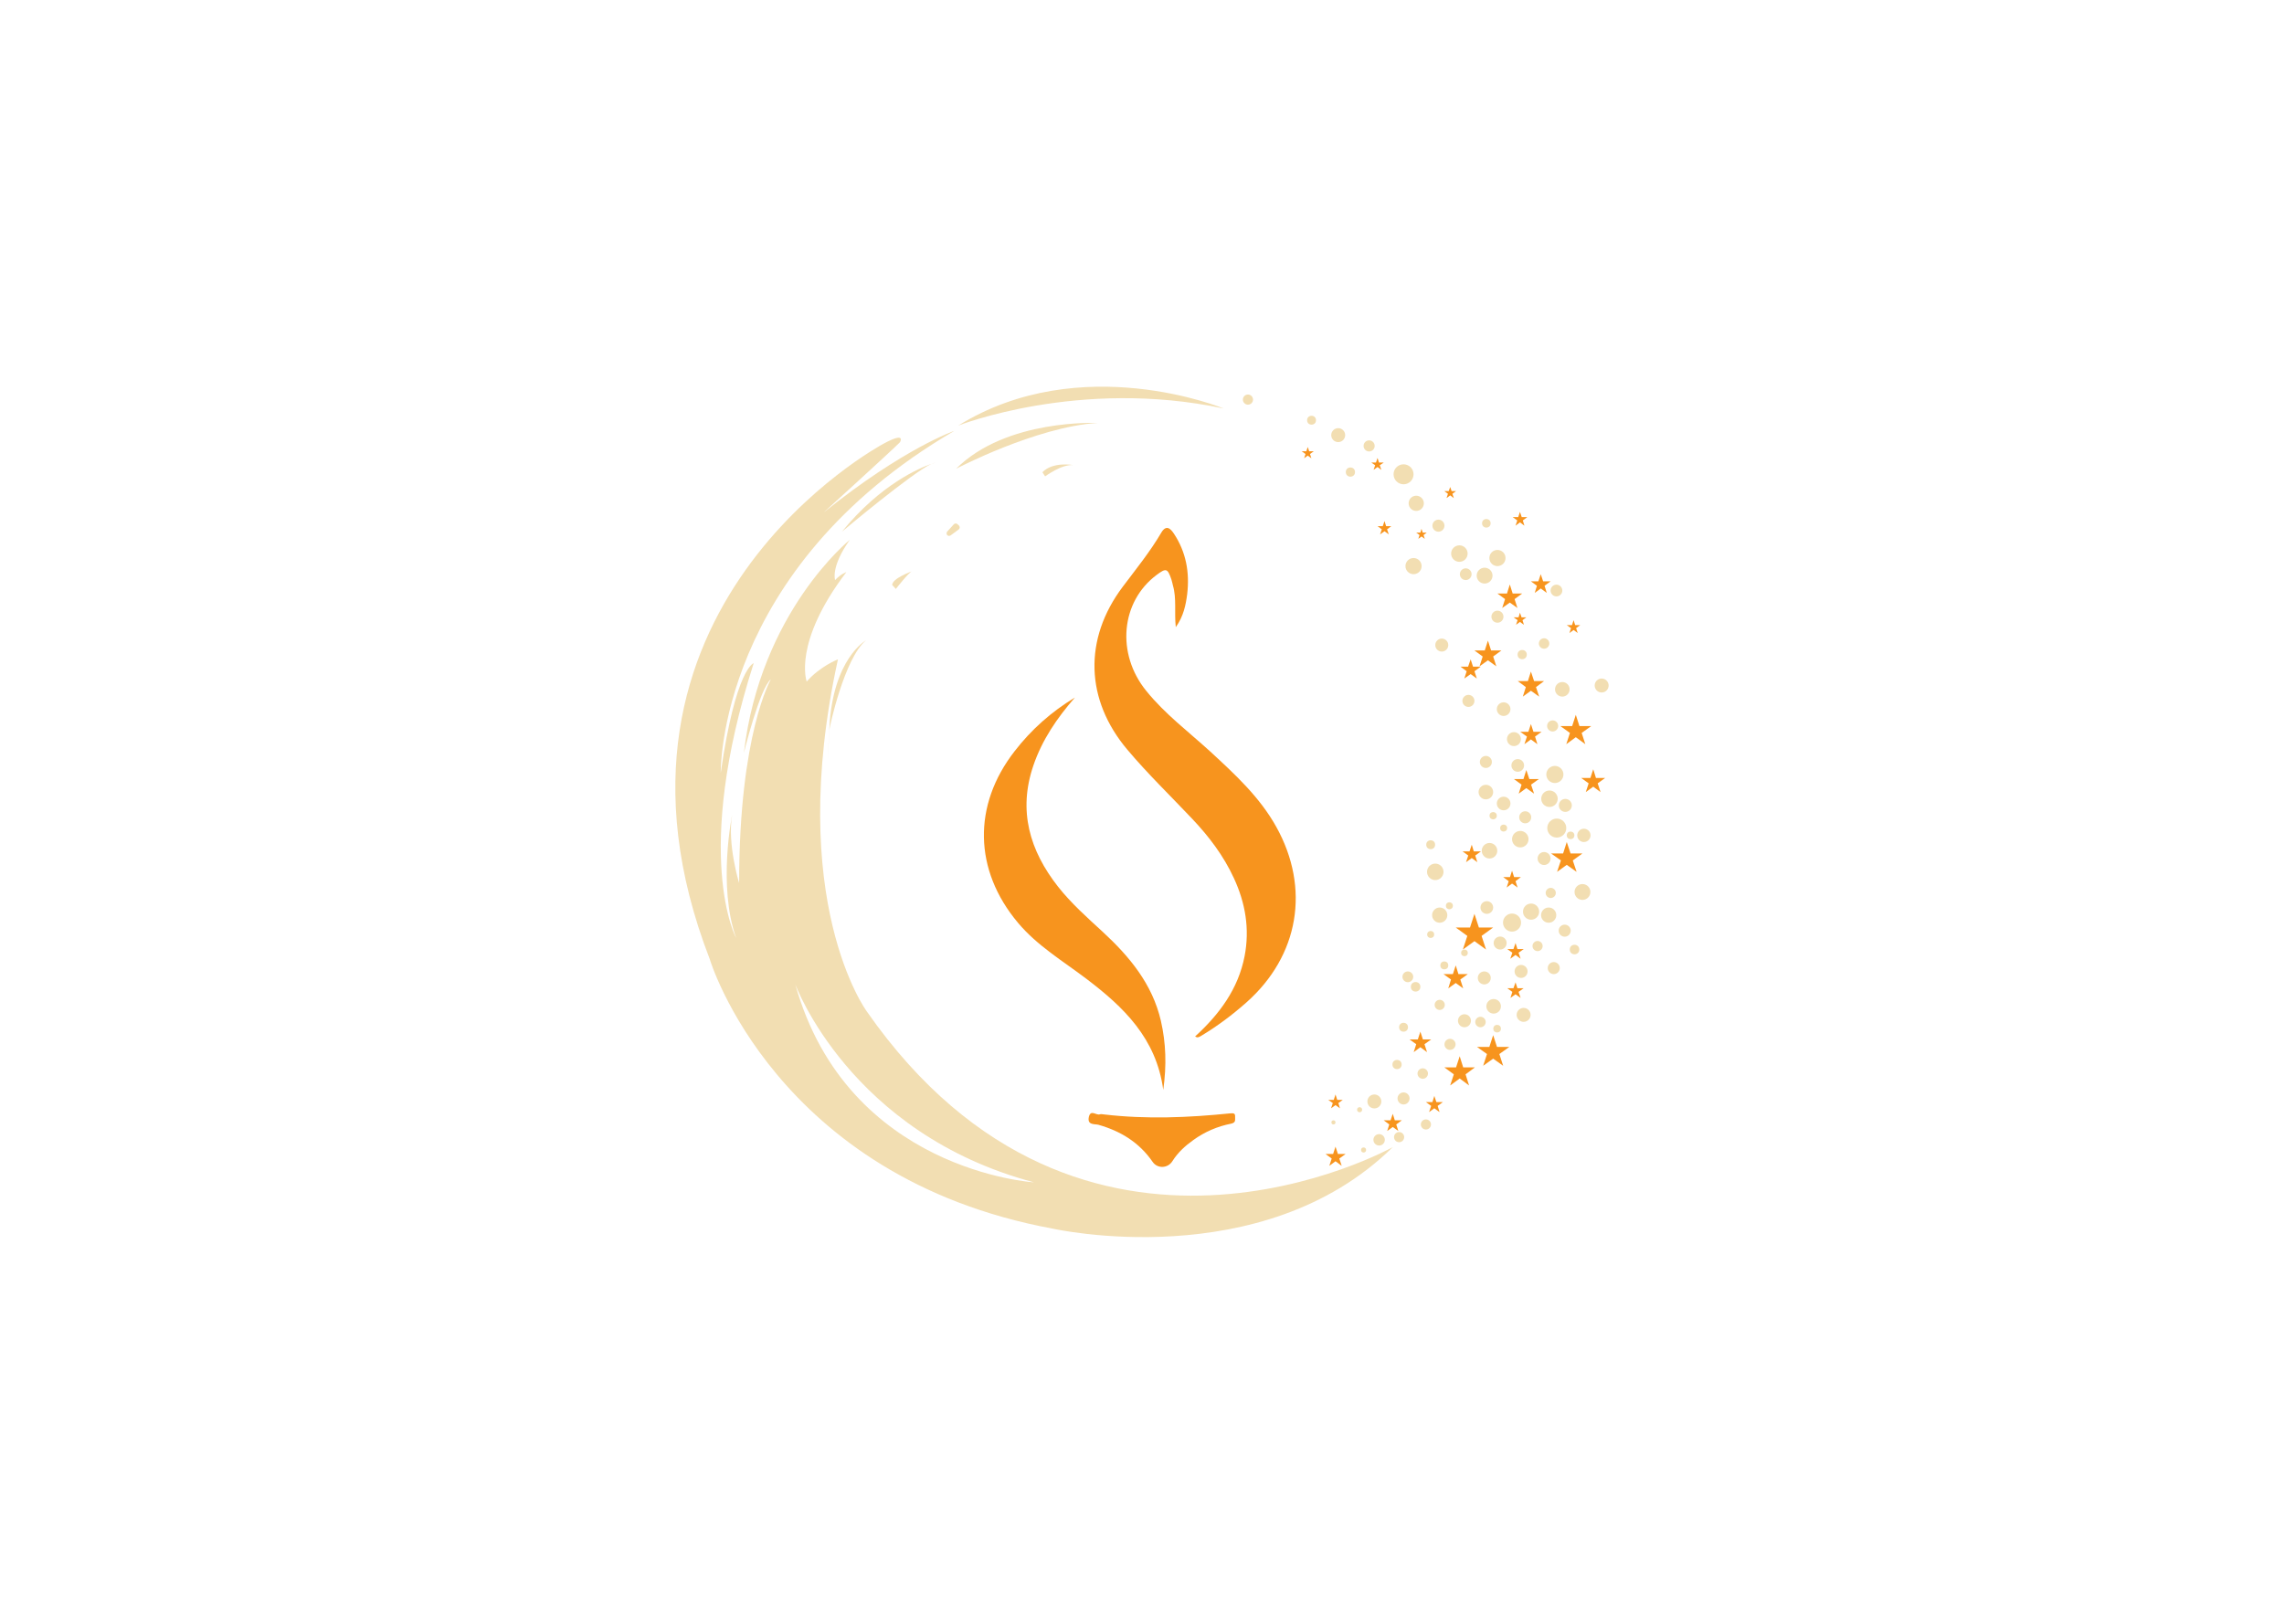 <?xml version="1.0" encoding="utf-8"?>
<!-- Generator: Adobe Illustrator 19.0.0, SVG Export Plug-In . SVG Version: 6.00 Build 0)  -->
<svg version="1.1" id="Layer_1" xmlns="http://www.w3.org/2000/svg" xmlns:xlink="http://www.w3.org/1999/xlink" x="0px" y="0px"
	 viewBox="0 0 1440 1024" style="enable-background:new 0 0 1440 1024;" xml:space="preserve">
<style type="text/css">
	.st0{fill:#F2DEB2;}
	.st1{fill:#F7941E;}
</style>
<g id="XMLID_1634_">
	<path id="XMLID_1949_" class="st0" d="M663.7,774.8c0,0,131.9,29.8,214.4-51.4c0,0-195.7,109.5-331.7-85.7
		c0,0-51.4-69.7-18.1-221.9c0,0-11.2,4.3-19.7,14c0,0-9-24.3,25-69c0,0-3.3,1-7.1,5c0,0-2.9-8.3,9.3-25.4c0,0-56.4,45.4-66.8,134.4
		c0,0,10-40.8,17-46.4c0,0-20,34.3-20,128.5c0,0-7.6-24.7-4.4-43.1c0,0-9.2,44.7,2.5,77.7c0,0-27.9-51.5,11.1-173.3
		c0,0-11.3,3.1-20.8,69.2c0,0-2.5-128.2,147.3-215.7c0,0-31.9,10.9-82.3,51.4c0,0,41.9-38.1,48-44.2c0,0,4.3-7.1-10.5,1
		c0,0-195,103.7-109.4,325C447.4,604.8,488.7,742.5,663.7,774.8z M651.9,745.6c0,0-117.6-7-150.5-124.9
		C501.4,620.7,535.8,714.8,651.9,745.6z"/>
	<path id="XMLID_1946_" class="st0" d="M522.9,460.2c0-1.3,9.5-45.3,23.1-56.4c0,0-20.9,11.4-23.1,55.2
		C520.7,502.7,522.9,460.2,522.9,460.2z"/>
	<path id="XMLID_1943_" class="st0" d="M564.8,371.4c0,0,8.2-10.5,10.1-11.1c0,0-12.4,4.4-12.4,8.6L564.8,371.4z"/>
	<path id="XMLID_1940_" class="st0" d="M587.4,292.5c1.4-0.5,2.2-0.7,2.2-0.7C589,291.9,588.3,292.1,587.4,292.5z"/>
	<path id="XMLID_1937_" class="st0" d="M530.8,335.3c0,0,44.4-37.3,56.5-42.8C580.1,295,555.3,305.2,530.8,335.3z"/>
	<path id="XMLID_1934_" class="st0" d="M771.5,257.6c0,0-90-37.2-167.4,10.8C604.1,268.4,680.5,238.2,771.5,257.6z"/>
	<path id="XMLID_1931_" class="st0" d="M602.8,295.6c0,0,50.1-26.3,89.1-28.9C691.9,266.8,634.5,263.9,602.8,295.6z"/>
	<path id="XMLID_1928_" class="st0" d="M676.7,293.3c0,0-12.8-2.4-19.5,4.5l1.7,2.6C658.9,300.5,669.3,292.6,676.7,293.3z"/>
	<path id="XMLID_1925_" class="st0" d="M597.2,335.2c-0.7,0.8-0.5,2,0.3,2.5c0.6,0.4,1.3,0.3,1.9-0.1l5-3.7c0.9-0.6,0.9-1.9,0.1-2.6
		l-0.9-0.8c-0.7-0.6-1.7-0.5-2.3,0.2L597.2,335.2z"/>
	<polygon id="XMLID_1924_" class="st1" points="868.5,331.8 871.2,333.8 870.1,337 872.9,335 875.6,337 874.5,333.8 877.2,331.8 
		873.9,331.8 872.9,328.6 871.8,331.8 	"/>
	<polygon id="XMLID_1923_" class="st1" points="896.2,333.5 895.5,335.9 892.9,335.9 895,337.4 894.2,339.8 896.2,338.3 
		898.3,339.8 897.5,337.4 899.5,335.9 897,335.9 	"/>
	<polygon id="XMLID_1922_" class="st1" points="912,314.1 914.3,312.4 916.6,314.1 915.7,311.4 918,309.7 915.2,309.7 914.3,307.1 
		913.4,309.7 910.6,309.7 912.9,311.4 	"/>
	<polygon id="XMLID_1921_" class="st1" points="955.5,331.5 958.3,329.4 961.1,331.5 960.1,328.2 962.9,326.1 959.4,326.1 
		958.3,322.8 957.2,326.1 953.7,326.1 956.6,328.2 	"/>
	<polygon id="XMLID_1920_" class="st1" points="948.9,377.8 947.1,383.4 951.9,380 956.7,383.4 954.9,377.8 959.7,374.3 
		953.7,374.3 951.9,368.6 950.1,374.3 944.1,374.3 	"/>
	<polygon id="XMLID_1919_" class="st1" points="958.3,386.4 957.4,389.3 954.3,389.3 956.8,391.1 955.8,394 958.3,392.2 960.8,394 
		959.9,391.1 962.3,389.3 959.3,389.3 	"/>
	<polygon id="XMLID_1918_" class="st1" points="967.6,373.9 971.4,371.1 975.2,373.9 973.8,369.4 977.6,366.6 972.9,366.6 
		971.4,362.1 969.9,366.6 965.2,366.6 969,369.4 	"/>
	<polygon id="XMLID_1917_" class="st1" points="925.6,420.4 920.8,420.4 924.7,423.3 923.2,427.9 927.2,425.1 931.1,427.9 
		929.6,423.3 933.6,420.4 928.7,420.4 927.2,415.8 	"/>
	<polygon id="XMLID_1916_" class="st1" points="932.8,420.2 938.1,416.4 943.4,420.2 941.4,414 946.6,410.2 940.1,410.2 938.1,404 
		936.1,410.2 929.6,410.2 934.8,414 	"/>
	<polygon id="XMLID_1915_" class="st1" points="962,433.3 960.1,439.3 965.2,435.6 970.4,439.3 968.4,433.3 973.5,429.5 
		967.2,429.5 965.2,423.5 963.3,429.5 956.9,429.5 	"/>
	<polygon id="XMLID_1914_" class="st1" points="989.5,399.2 992.1,397.3 994.7,399.2 993.7,396.1 996.3,394.2 993.1,394.2 
		992.1,391.1 991.1,394.2 987.8,394.2 990.5,396.1 	"/>
	<polygon id="XMLID_1913_" class="st1" points="965.2,456.6 963.6,461.5 958.5,461.5 962.7,464.5 961.1,469.3 965.2,466.3 
		969.3,469.3 967.8,464.5 971.9,461.5 966.8,461.5 	"/>
	<polygon id="XMLID_1912_" class="st1" points="993.5,450.8 991.2,457.9 983.8,457.9 989.8,462.2 987.5,469.3 993.5,464.9 
		999.5,469.3 997.2,462.2 1003.2,457.9 995.8,457.9 	"/>
	<polygon id="XMLID_1911_" class="st1" points="964.2,491.3 962.3,485.6 960.5,491.3 954.5,491.3 959.3,494.8 957.5,500.5 
		962.3,497 967.2,500.5 965.3,494.8 970.2,491.3 	"/>
	<polygon id="XMLID_1910_" class="st1" points="996.9,490.6 1001.6,494 999.8,499.5 1004.5,496.1 1009.1,499.5 1007.3,494 
		1012,490.6 1006.2,490.6 1004.5,485.1 1002.7,490.6 	"/>
	<polygon id="XMLID_1909_" class="st1" points="990.2,538.2 987.8,531 985.5,538.2 977.9,538.2 984.1,542.6 981.7,549.8 
		987.8,545.4 994,549.8 991.6,542.6 997.7,538.2 	"/>
	<polygon id="XMLID_1908_" class="st1" points="934.1,590.2 941.4,584.9 932.4,584.9 929.6,576.3 926.8,584.9 917.8,584.9 
		925.1,590.2 922.3,598.8 929.6,593.5 936.9,598.8 	"/>
	<polygon id="XMLID_1907_" class="st1" points="955.5,594.7 954.2,598.5 950.3,598.5 953.5,600.8 952.2,604.6 955.5,602.2 
		958.7,604.6 957.4,600.8 960.7,598.5 956.7,598.5 	"/>
	<polygon id="XMLID_1906_" class="st1" points="927.9,532.7 926.5,536.9 922.1,536.9 925.7,539.5 924.3,543.7 927.9,541.1 
		931.4,543.7 930.1,539.5 933.7,536.9 929.2,536.9 	"/>
	<polygon id="XMLID_1905_" class="st1" points="954.6,553.1 953.3,549.1 952,553.1 947.7,553.1 951.2,555.7 949.9,559.7 
		953.3,557.2 956.8,559.7 955.5,555.7 958.9,553.1 	"/>
	<polygon id="XMLID_1904_" class="st1" points="955.5,627 958.7,629.3 957.4,625.5 960.6,623.2 956.7,623.2 955.5,619.5 
		954.2,623.2 950.3,623.2 953.5,625.5 952.3,629.3 	"/>
	<polygon id="XMLID_1903_" class="st1" points="917.8,608.8 916,614.3 910.1,614.3 914.8,617.7 913.1,623.3 917.8,619.9 
		922.5,623.3 920.7,617.7 925.4,614.3 919.5,614.3 	"/>
	<polygon id="XMLID_1902_" class="st1" points="895.5,660.4 899.7,663.5 898.1,658.5 902.3,655.5 897.1,655.5 895.5,650.6 
		893.9,655.5 888.7,655.5 892.9,658.5 891.3,663.5 	"/>
	<polygon id="XMLID_1901_" class="st1" points="922.5,673.1 920.3,666.1 918,673.1 910.6,673.1 916.6,677.5 914.3,684.5 
		920.3,680.1 926.2,684.5 924,677.5 929.9,673.1 	"/>
	<polygon id="XMLID_1900_" class="st1" points="943.8,660.2 941.4,652.8 939,660.2 931.2,660.2 937.5,664.7 935.1,672.1 
		941.4,667.6 947.7,672.1 945.3,664.7 951.6,660.2 	"/>
	<polygon id="XMLID_1899_" class="st1" points="905.6,695 904.3,691.1 903.1,695 899,695 902.3,697.4 901,701.3 904.3,698.9 
		907.6,701.3 906.4,697.4 909.7,695 	"/>
	<polygon id="XMLID_1898_" class="st1" points="838.1,735.2 842,732.3 845.9,735.2 844.4,730.6 848.4,727.7 843.5,727.7 842,723.1 
		840.5,727.7 835.7,727.7 839.6,730.6 	"/>
	<polygon id="XMLID_1897_" class="st1" points="839.2,698.9 842,696.9 844.8,698.9 843.8,695.6 846.6,693.6 843.1,693.6 842,690.2 
		840.9,693.6 837.4,693.6 840.3,695.6 	"/>
	<polygon id="XMLID_1896_" class="st1" points="878.1,710.7 881.6,713.2 880.3,709.1 883.8,706.5 879.4,706.5 878.1,702.4 
		876.7,706.5 872.4,706.5 875.9,709.1 874.6,713.2 	"/>
	<polygon id="XMLID_1895_" class="st1" points="867,293.4 866,296.3 868.5,294.5 870.9,296.3 869.9,293.4 872.4,291.7 869.4,291.7 
		868.5,288.8 867.5,291.7 864.6,291.7 	"/>
	<polygon id="XMLID_1894_" class="st1" points="822.2,289 824.5,287.3 826.8,289 825.9,286.3 828.3,284.6 825.4,284.6 824.5,281.9 
		823.6,284.6 820.7,284.6 823.1,286.3 	"/>
	<circle id="XMLID_1891_" class="st0" cx="786.8" cy="252" r="3.2"/>
	<circle id="XMLID_1888_" class="st0" cx="826.9" cy="265" r="2.8"/>
	<circle id="XMLID_1885_" class="st0" cx="843.7" cy="274.4" r="4.4"/>
	<circle id="XMLID_1882_" class="st0" cx="863.2" cy="281.2" r="3.5"/>
	<circle id="XMLID_1879_" class="st0" cx="851.4" cy="297.7" r="2.9"/>
	<circle id="XMLID_1876_" class="st0" cx="884.9" cy="299.1" r="6.3"/>
	<circle id="XMLID_1873_" class="st0" cx="892.9" cy="317.4" r="4.8"/>
	<circle id="XMLID_1870_" class="st0" cx="906.9" cy="331.5" r="3.8"/>
	<circle id="XMLID_1867_" class="st0" cx="891.2" cy="357" r="5.1"/>
	<circle id="XMLID_1864_" class="st0" cx="909" cy="406.8" r="4.1"/>
	<circle id="XMLID_1861_" class="st0" cx="920.1" cy="349.1" r="5.2"/>
	<circle id="XMLID_1858_" class="st0" cx="924.1" cy="362.1" r="3.7"/>
	<circle id="XMLID_1855_" class="st0" cx="936" cy="363" r="5"/>
	<circle id="XMLID_1852_" class="st0" cx="944.1" cy="351.9" r="5.1"/>
	<circle id="XMLID_1849_" class="st0" cx="937.1" cy="330" r="2.7"/>
	<circle id="XMLID_1846_" class="st0" cx="944.1" cy="388.9" r="3.8"/>
	<circle id="XMLID_1843_" class="st0" cx="981.3" cy="372.4" r="3.7"/>
	<circle id="XMLID_1840_" class="st0" cx="973.5" cy="405.8" r="3.3"/>
	<circle id="XMLID_1837_" class="st0" cx="959.7" cy="412.8" r="2.9"/>
	<circle id="XMLID_1834_" class="st0" cx="925.8" cy="442" r="3.8"/>
	<circle id="XMLID_1831_" class="st0" cx="948" cy="447.2" r="4.3"/>
	<circle id="XMLID_1828_" class="st0" cx="985" cy="434.7" r="4.6"/>
	<circle id="XMLID_1825_" class="st0" cx="1009.8" cy="432.3" r="4.4"/>
	<circle id="XMLID_1822_" class="st0" cx="978.9" cy="457.8" r="3.5"/>
	<circle id="XMLID_1819_" class="st0" cx="954.5" cy="466.1" r="4.4"/>
	<circle id="XMLID_1816_" class="st0" cx="936.8" cy="480.5" r="3.8"/>
	<circle id="XMLID_1813_" class="st0" cx="956.9" cy="482.7" r="4"/>
	<circle id="XMLID_1810_" class="st0" cx="980.3" cy="488.4" r="5.4"/>
	<circle id="XMLID_1807_" class="st0" cx="976.9" cy="503.7" r="5.2"/>
	<circle id="XMLID_1804_" class="st0" cx="986.9" cy="507.9" r="4.1"/>
	<circle id="XMLID_1801_" class="st0" cx="948" cy="506.7" r="4.3"/>
	<circle id="XMLID_1798_" class="st0" cx="936.8" cy="499.5" r="4.6"/>
	<circle id="XMLID_1795_" class="st0" cx="941.4" cy="514.4" r="2.3"/>
	<circle id="XMLID_1792_" class="st0" cx="948" cy="522.2" r="2.2"/>
	<circle id="XMLID_1789_" class="st0" cx="961.6" cy="515.4" r="3.8"/>
	<circle id="XMLID_1786_" class="st0" cx="981.5" cy="522.2" r="6"/>
	<circle id="XMLID_1783_" class="st0" cx="998.6" cy="526.8" r="4.2"/>
	<circle id="XMLID_1780_" class="st0" cx="990.2" cy="526.8" r="2.4"/>
	<circle id="XMLID_1777_" class="st0" cx="958.5" cy="529.2" r="5.2"/>
	<circle id="XMLID_1774_" class="st0" cx="973.5" cy="541.4" r="4.1"/>
	<circle id="XMLID_1771_" class="st0" cx="939.1" cy="536.5" r="4.9"/>
	<circle id="XMLID_1768_" class="st0" cx="902" cy="532.7" r="2.8"/>
	<circle id="XMLID_1765_" class="st0" cx="904.9" cy="549.8" r="5.2"/>
	<circle id="XMLID_1762_" class="st0" cx="907.7" cy="577.1" r="4.8"/>
	<circle id="XMLID_1759_" class="st0" cx="937.4" cy="572.3" r="4"/>
	<circle id="XMLID_1756_" class="st0" cx="953.3" cy="581.8" r="5.7"/>
	<circle id="XMLID_1753_" class="st0" cx="965.3" cy="574.9" r="5.1"/>
	<circle id="XMLID_1750_" class="st0" cx="976.4" cy="577.1" r="4.8"/>
	<circle id="XMLID_1747_" class="st0" cx="977.7" cy="563.1" r="3.2"/>
	<circle id="XMLID_1744_" class="st0" cx="997.7" cy="562.5" r="5"/>
	<circle id="XMLID_1741_" class="st0" cx="986.5" cy="586.9" r="3.8"/>
	<circle id="XMLID_1738_" class="st0" cx="969.4" cy="596.6" r="3.2"/>
	<circle id="XMLID_1735_" class="st0" cx="945.8" cy="594.7" r="4.1"/>
	<circle id="XMLID_1732_" class="st0" cx="902" cy="589.3" r="2.2"/>
	<circle id="XMLID_1729_" class="st0" cx="913.8" cy="571.2" r="2.2"/>
	<circle id="XMLID_1726_" class="st0" cx="923.3" cy="600.9" r="2.1"/>
	<circle id="XMLID_1723_" class="st0" cx="910.6" cy="608.8" r="2.5"/>
	<circle id="XMLID_1720_" class="st0" cx="887.6" cy="616" r="3.4"/>
	<circle id="XMLID_1717_" class="st0" cx="892.5" cy="622.3" r="3"/>
	<circle id="XMLID_1714_" class="st0" cx="907.7" cy="633.7" r="3.2"/>
	<circle id="XMLID_1711_" class="st0" cx="935.8" cy="616.7" r="4.1"/>
	<circle id="XMLID_1708_" class="st0" cx="959" cy="612.6" r="4.1"/>
	<circle id="XMLID_1705_" class="st0" cx="979.6" cy="610.5" r="3.8"/>
	<circle id="XMLID_1702_" class="st0" cx="992.7" cy="598.8" r="3"/>
	<circle id="XMLID_1699_" class="st0" cx="960.6" cy="640" r="4.4"/>
	<circle id="XMLID_1696_" class="st0" cx="941.7" cy="634.6" r="4.6"/>
	<circle id="XMLID_1693_" class="st0" cx="943.9" cy="648.7" r="2.4"/>
	<circle id="XMLID_1690_" class="st0" cx="933.4" cy="644.5" r="3.3"/>
	<circle id="XMLID_1687_" class="st0" cx="923.3" cy="643.7" r="4.1"/>
	<circle id="XMLID_1684_" class="st0" cx="914.2" cy="658.6" r="3.5"/>
	<circle id="XMLID_1681_" class="st0" cx="884.9" cy="647.8" r="2.8"/>
	<circle id="XMLID_1678_" class="st0" cx="880.8" cy="671.3" r="2.9"/>
	<circle id="XMLID_1663_" class="st0" cx="897" cy="677" r="3.3"/>
	<circle id="XMLID_1660_" class="st0" cx="884.9" cy="692.7" r="3.8"/>
	<circle id="XMLID_1657_" class="st0" cx="866.5" cy="694.6" r="4.4"/>
	<circle id="XMLID_1654_" class="st0" cx="857.2" cy="699.8" r="1.6"/>
	<circle id="XMLID_1650_" class="st0" cx="840.7" cy="707.8" r="1.3"/>
	<circle id="XMLID_1647_" class="st0" cx="859.7" cy="725.2" r="1.6"/>
	<circle id="XMLID_1644_" class="st0" cx="869.5" cy="718.8" r="3.6"/>
	<circle id="XMLID_1641_" class="st0" cx="882.1" cy="717.1" r="3.2"/>
	<circle id="XMLID_1638_" class="st0" cx="899" cy="709.1" r="3.2"/>
	<path id="XMLID_1637_" class="st1" d="M722.7,435.7c-19.1-23.5-16.1-56.3,6.6-73.2c5.9-4.4,6.8-4.1,9.2,2.8c0.4,1.3,0.7,2.6,1,3.9
		c2.4,8.2,0.8,16.8,1.8,26.3c4.9-6.9,6.3-13.9,7.2-20.9c1.6-13.6-0.7-26.5-8.4-38.1c-2.2-3.3-4.9-5.8-8-0.5
		c-7.1,12.1-15.9,22.9-24.3,34.1c-24.7,32.9-23.6,71.2,3,102.7c12.8,15.2,27.1,29,40.8,43.5c10.6,11.2,19.8,23.3,26.3,37.4
		c7.3,15.7,10.1,32.1,6.8,49.2c-4,20.8-16,36.8-31.2,50.7c1.6,1.2,2.8,0.2,4.2-0.6c10.1-6.1,19.4-13.1,28.2-20.9
		c33.1-29.4,40.3-71.9,18.8-110.6c-10.5-18.9-26.1-33.2-41.7-47.6C749.3,461.4,734.4,450.2,722.7,435.7z"/>
	<path id="XMLID_1636_" class="st1" d="M639.7,473.7c-26.6,34.2-25.7,75,2,108.1c12.2,14.6,28.4,24.2,43.3,35.5
		c23.3,17.7,44,37.4,48.4,70c2.2-15.6,1.7-29.6-1.5-43.6c-5.4-23.2-19.8-40.5-36.7-56.1c-9.8-9-19.8-17.9-28.1-28.4
		c-18-22.9-25.3-48-15.6-76.4c5.5-16.2,15-30.1,26.2-42.9C662.9,448.8,650.2,460.1,639.7,473.7z"/>
	<path id="XMLID_1635_" class="st1" d="M692.5,709.3c14.1,4,25.8,11.2,34.2,23.4c3,4.4,9.6,4.2,12.5-0.5c3.4-5.4,8-9.6,13.2-13.3
		c7.2-5.2,15.2-8.6,23.8-10.3c3.2-0.7,2.4-2.5,2.5-4.4c0.1-2.3-1.1-2.2-3-2.1c-26.5,2.7-53,3.8-79.5,0.7c-0.9,0-1.9-0.4-2.7-0.1
		c-2.3,0.9-5.8-3.3-7,1.6C685.3,709.7,690.2,708.7,692.5,709.3z"/>
</g>
</svg>
